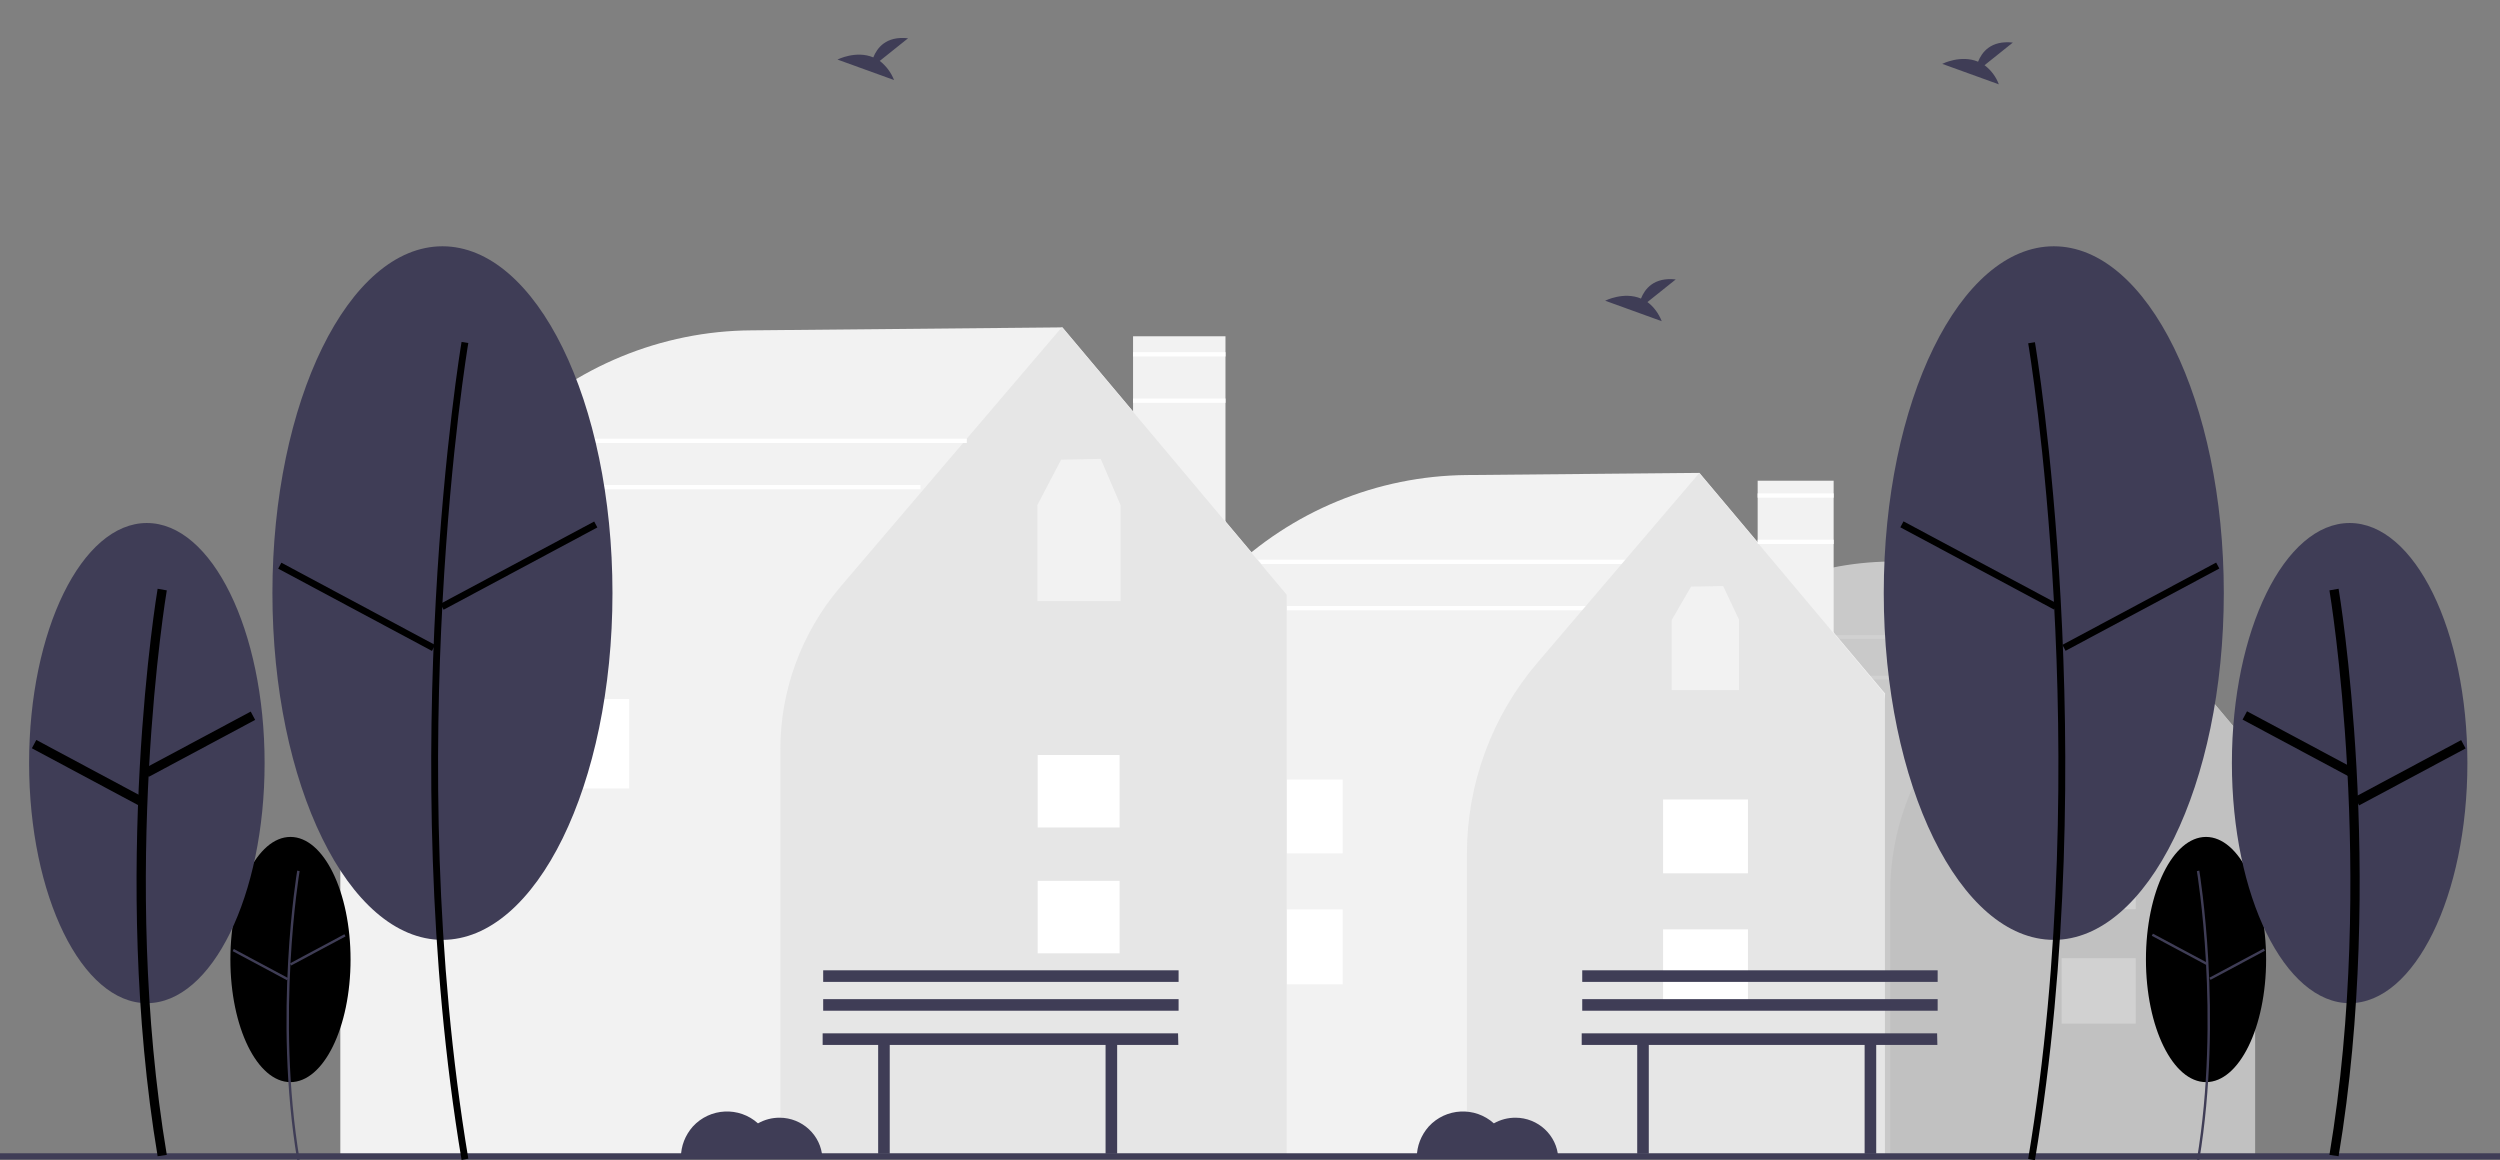 <?xml version="1.0" encoding="utf-8"?>
<!-- Generator: Adobe Illustrator 23.0.0, SVG Export Plug-In . SVG Version: 6.00 Build 0)  -->
<svg version="1.1" id="Layer_1" xmlns="http://www.w3.org/2000/svg" xmlns:xlink="http://www.w3.org/1999/xlink" x="0px" y="0px"
	 viewBox="0 0 927.8 430.5" style="enable-background:new 0 0 927.8 430.5;" xml:space="preserve">
<rect x="0" y="0" width="927.8" height="430.5" fill="#808080" stroke="none"/>
<style type="text/css">
	.st0{opacity:0.64;}
	.st1{fill:#F2F2F2;}
	.st2{fill:#FFFFFF;}
	.st3{fill:#E6E6E6;}
	.st4{fill:#3F3D56;}
</style>
<g>
	<g class="st0">
		<path class="st1" d="M836.9,429.6h-253V281.1l-1.2-0.7l41.1-40c20.8-20.3,48.6-31.7,77.6-32l75.5-0.7l0.1,0.1l60.1,71.5l-0.2,2
			L836.9,429.6z"/>
		<rect x="631.6" y="235.7" class="st2" width="151.3" height="1.4"/>
		<rect x="616.6" y="250.8" class="st2" width="151.3" height="1.4"/>
		<rect x="795.8" y="210.1" class="st1" width="24.7" height="85.3"/>
		<path class="st3" d="M836.9,429.6H701.5v-98.4c0-22.7,8.1-44.7,22.9-62.1l52.4-61.4l60.1,71.5L836.9,429.6z"/>
		<rect id="a6590c42-447c-4063-b06f-22960ea9e1c6_1_" x="765.1" y="355.6" class="st2" width="27.5" height="24.3"/>
		<rect id="a578d772-16a5-40c1-af18-cd3a687ecce1_1_" x="765.1" y="313.5" class="st2" width="27.5" height="23.9"/>
		<rect id="ed02d0f4-f24a-4a19-b524-9521b83f0535_1_" x="633.7" y="349.1" class="st2" width="27.5" height="24.3"/>
		<rect id="b847f630-38c4-41e6-9edb-729b8a62aeb5_1_" x="633.7" y="307.1" class="st2" width="27.5" height="23.9"/>
		<path id="f115d1b6-9c1d-4192-bab1-4c1681c44a09-229_1_" class="st1" d="M789.8,255.2l-5.2-10.9l-10.4,0.2l-6.3,10.8l0.1,0.1h0V278
			h21.8v-22.6L789.8,255.2z"/>
		<rect x="795.8" y="214.3" class="st2" width="24.7" height="1.4"/>
		<rect x="795.8" y="229.3" class="st2" width="24.7" height="1.4"/>
	</g>
	<g>
		<path class="st1" d="M699.4,429.6H409.8V259.6l-1.3-0.9l47-45.8c23.8-23.2,55.6-36.3,88.8-36.6l86.4-0.8l0.1,0.1l68.8,81.8
			l-0.2,2.3L699.4,429.6z"/>
		<rect x="464.3" y="207.7" class="st2" width="173.2" height="1.6"/>
		<rect x="447.1" y="224.9" class="st2" width="173.2" height="1.6"/>
		<rect x="652.3" y="178.4" class="st1" width="28.2" height="97.7"/>
		<path class="st3" d="M699.4,429.6h-155V316.9c0-26,9.3-51.2,26.2-71l60-70.3l68.8,81.9V429.6z"/>
		<rect id="a6590c42-447c-4063-b06f-22960ea9e1c6" x="617.2" y="344.9" class="st2" width="31.5" height="27.8"/>
		<rect id="a578d772-16a5-40c1-af18-cd3a687ecce1" x="617.2" y="296.7" class="st2" width="31.5" height="27.4"/>
		<rect id="ed02d0f4-f24a-4a19-b524-9521b83f0535" x="466.8" y="337.5" class="st2" width="31.5" height="27.8"/>
		<rect id="b847f630-38c4-41e6-9edb-729b8a62aeb5" x="466.8" y="289.3" class="st2" width="31.5" height="27.4"/>
		<path id="f115d1b6-9c1d-4192-bab1-4c1681c44a09-229" class="st1" d="M645.4,230l-5.9-12.5l-11.9,0.2l-7.2,12.4l0.1,0.2h-0.1v25.8
			h25v-25.8L645.4,230z"/>
		<rect x="652.3" y="183.1" class="st2" width="28.2" height="1.6"/>
		<rect x="652.3" y="200.3" class="st2" width="28.2" height="1.6"/>
	</g>
	<rect x="420.5" y="124.8" class="st1" width="34.3" height="118.6"/>
	<path class="st1" d="M477.6,429.6H126.3V223.4l-1.6-1l0.4-0.4l64.2-62.5c24-23.4,56.1-36.7,89.6-36.9l115.4-1.1l0.1,0.1l83.4,99.2
		l-0.2,2.7L477.6,429.6z"/>
	<path class="st3" d="M477.6,429.6H289.6V278.1c0-22,7.9-43.3,22.1-60.1l82.4-96.6l83.4,99.3V429.6z"/>
	<rect id="ea84a9e5-6c52-4e5e-8073-8fad2571a91f" x="385.1" y="326.9" class="st2" width="30.4" height="26.9"/>
	<rect id="f19b6ec7-0e8c-4fff-907a-924d40e6f96c" x="385.1" y="280.2" class="st2" width="30.4" height="26.9"/>
	<rect id="b161f5b0-b707-4bd0-97aa-6c4dd340fe66" x="195.3" y="259.4" class="st2" width="38.2" height="33.2"/>
	<path id="e743b151-a501-4802-bd45-1d20431e6e42-228" class="st1" d="M415.8,187.3l-7.3-17l-14.7,0.3l-8.9,17l0.2,0.2h-0.1v35.3
		h30.9v-35.3L415.8,187.3z"/>
	<rect x="185.6" y="162.8" class="st2" width="173.2" height="1.6"/>
	<rect x="168.4" y="180" class="st2" width="173.2" height="1.6"/>
	<rect x="420.5" y="130.7" class="st2" width="34.3" height="1.6"/>
	<rect x="420.5" y="147.9" class="st2" width="34.3" height="1.6"/>
</g>
<rect id="bed8a224-40da-4f11-a19c-2b4f6eae74c1" y="428" class="st4" width="927.8" height="2.3"/>
<g>
	<g>
		<ellipse id="fb6c0aeb-9c49-4f71-adc3-f096e0d8dfbf_1_" cx="107.8" cy="356.1" rx="22.3" ry="45.5"/>
		<path id="b1a6d698-dda0-490a-ac80-38ce87516ad9-189_1_" class="st4" d="M111.2,430.4c-8.9-53.4-0.1-106.6,0-107.1l-0.9-0.2
			c-0.1,0.5-8.9,53.9,0,107.4L111.2,430.4z"/>
		
			<rect id="ec111ffd-238a-4858-990a-57023cafb3d8_1_" x="106.4" y="352" transform="matrix(0.882 -0.472 0.472 0.882 -152.376 97.283)" class="st4" width="22.9" height="0.9"/>
		
			<rect id="e635c501-1628-42d4-a3a5-c4826c51f25c_1_" x="96" y="346.5" transform="matrix(0.472 -0.882 0.882 0.472 -264.583 274.112)" class="st4" width="0.9" height="22.9"/>
	</g>
	<ellipse id="eaa25ba1-fb02-4ae1-bc1b-a61530bf454c" class="st4" cx="54.5" cy="283.2" rx="43.7" ry="89.1"/>
	<path id="b4bf8935-d3ff-4e35-bb4f-d79f2288d23a-181" d="M58.5,429.1c-17.5-105-0.2-209.6,0-210.6l3.4,0.6
		c-0.2,1-17.4,105.1,0,209.5L58.5,429.1z"/>
	
		<rect id="b9f9a211-6e99-401f-90e8-cf0ebb439f20" x="51.6" y="274.4" transform="matrix(0.882 -0.472 0.472 0.882 -121.5 67.56)" width="44.8" height="3.5"/>
	
		<rect id="e0f316f7-4b6f-4546-8015-4a3c859d357e" x="30.6" y="264.3" transform="matrix(0.472 -0.882 0.882 0.472 -235.731 179.936)" width="3.5" height="44.8"/>
	<g>
		<ellipse id="f9fb50b4-1b5d-416e-9e0d-266f30cba72e" class="st4" cx="164.2" cy="220.1" rx="63.1" ry="128.7"/>
		<path id="a800d1c2-f743-4d93-bec2-cff0f953733c-182" d="M171.3,430.5c-25.2-151.3-0.3-302.1,0-303.6l2.5,0.4
			c-0.3,1.5-25.1,151.9,0,302.7L171.3,430.5z"/>
		
			<rect id="fb01bfd3-0095-4a66-b946-3896d80fc39c" x="160.1" y="208.7" transform="matrix(0.882 -0.472 0.472 0.882 -76.267 115.573)" width="64.7" height="2.5"/>
		
			<rect id="b67993a5-f0ea-4993-bd83-fcb2f25516f5" x="131" y="192.9" transform="matrix(0.472 -0.882 0.882 0.472 -128.729 235.528)" width="2.5" height="64.7"/>
	</g>
</g>
<g>
	<g>
		<ellipse id="fb6c0aeb-9c49-4f71-adc3-f096e0d8dfbf_2_" cx="818.7" cy="356.1" rx="22.3" ry="45.5"/>
		<path id="b1a6d698-dda0-490a-ac80-38ce87516ad9-189_2_" class="st4" d="M816.2,430.5c8.9-53.5,0.1-106.9,0-107.4l-0.9,0.2
			c0.1,0.5,8.9,53.7,0,107.1L816.2,430.5z"/>
		
			<rect id="ec111ffd-238a-4858-990a-57023cafb3d8_2_" x="808.2" y="341" transform="matrix(0.472 -0.882 0.882 0.472 116.34 899.175)" class="st4" width="0.9" height="22.9"/>
		
			<rect id="e635c501-1628-42d4-a3a5-c4826c51f25c_2_" x="818.5" y="357.4" transform="matrix(0.882 -0.472 0.472 0.882 -70.67 433.954)" class="st4" width="22.9" height="0.9"/>
	</g>
	<ellipse id="eaa25ba1-fb02-4ae1-bc1b-a61530bf454c_1_" class="st4" cx="872" cy="283.2" rx="43.7" ry="89.1"/>
	<path id="b4bf8935-d3ff-4e35-bb4f-d79f2288d23a-181_1_" d="M864.5,428.6c17.4-104.4,0.2-208.4,0-209.5l3.4-0.6
		c0.2,1,17.5,105.6,0,210.6L864.5,428.6z"/>
	
		<rect id="b9f9a211-6e99-401f-90e8-cf0ebb439f20_1_" x="850.7" y="253.8" transform="matrix(0.472 -0.882 0.882 0.472 206.88 897.583)" width="3.5" height="44.8"/>
	
		<rect id="e0f316f7-4b6f-4546-8015-4a3c859d357e_1_" x="871.7" y="285" transform="matrix(0.882 -0.472 0.472 0.882 -29.493 455.887)" width="44.8" height="3.5"/>
	<g>
		<ellipse id="f9fb50b4-1b5d-416e-9e0d-266f30cba72e_1_" class="st4" cx="762.2" cy="220.1" rx="63.1" ry="128.7"/>
		<path id="a800d1c2-f743-4d93-bec2-cff0f953733c-182_1_" d="M752.7,430.1c25.1-150.9,0.3-301.2,0-302.7l2.5-0.4
			c0.3,1.5,25.2,152.3,0,303.6L752.7,430.1z"/>
		
			<rect id="fb01bfd3-0095-4a66-b946-3896d80fc39c_1_" x="732.8" y="177.6" transform="matrix(0.472 -0.882 0.882 0.472 202.725 758.195)" width="2.5" height="64.7"/>
		
			<rect id="b67993a5-f0ea-4993-bd83-fcb2f25516f5_1_" x="761.9" y="223.9" transform="matrix(0.882 -0.472 0.472 0.882 -12.284 401.459)" width="64.7" height="2.5"/>
	</g>
</g>
<path id="a58bbeb0-9bd3-48cd-81c7-bf267a60ca0e-183" class="st4" d="M611.4,112.1l10.5-8.4c-8.2-0.9-11.5,3.6-12.9,7.1
	c-6.4-2.7-13.3,0.8-13.3,0.8l21,7.6C615.6,116.4,613.8,113.9,611.4,112.1L611.4,112.1z"/>
<path id="f9b938cf-521f-4b64-a4af-443f90f250ff-184" class="st4" d="M326.5,22.6l10.5-8.4c-8.2-0.9-11.5,3.6-12.9,7.1
	c-6.4-2.7-13.3,0.8-13.3,0.8l21,7.6C330.7,26.9,328.9,24.5,326.5,22.6z"/>
<path id="a8da215e-7841-4236-9b2d-2b5040889003-185" class="st4" d="M736.5,24.2l10.5-8.4c-8.2-0.9-11.5,3.6-12.9,7.1
	c-6.4-2.7-13.3,0.8-13.3,0.8l21,7.6C740.8,28.5,738.9,26,736.5,24.2L736.5,24.2z"/>
<path id="f0e6e0e6-42da-4f68-a4c7-39fa16634762-186" class="st4" d="M289.3,414.8c-2.8,0-5.5,0.7-8,2.1c-7-6.3-17.8-5.8-24.2,1.2
	c-2.8,3.2-4.4,7.2-4.4,11.5h52.5C304.7,421.3,297.7,414.8,289.3,414.8L289.3,414.8z"/>
<path id="a1a48b26-c08c-4af6-a63a-aec9264485a6-187" class="st4" d="M562.4,414.8c-2.8,0-5.5,0.7-8,2.1c-7-6.3-17.8-5.8-24.2,1.2
	c-2.8,3.2-4.4,7.2-4.4,11.5h52.5C577.8,421.3,570.8,414.8,562.4,414.8z"/>
<g id="b7f6eb98-a688-40b6-a6fe-b95f7faf89e9">
	<path id="a2b702d6-67ae-4451-8add-a2f537c8659d-188" class="st4" d="M437.2,383.5H305.3v4.3h20.6v40.4h4.3v-40.4h80.1v40.4h4.3
		v-40.4h22.7L437.2,383.5z"/>
	<rect id="e92a1475-8072-45d0-b33d-944691a78c33" x="305.5" y="370.8" class="st4" width="131.9" height="4.3"/>
	<rect id="b6a0a497-0aca-42fa-836e-077aa391619e" x="305.5" y="360.1" class="st4" width="131.9" height="4.3"/>
</g>
<g id="f3a52820-5da4-4b42-9266-f78e9fe7018d">
	<path id="a893f891-f54b-45a9-863c-d8f504ba27e5-215" class="st4" d="M718.9,383.5H587v4.3h20.6v40.4h4.3v-40.4h80.1v40.4h4.3v-40.4
		h22.7L718.9,383.5z"/>
	<rect id="acd566dc-6da0-4893-9936-737f20e2ae79" x="587.2" y="370.8" class="st4" width="131.9" height="4.3"/>
	<rect id="a718245b-7267-423b-9db7-7deabc7ded2f" x="587.2" y="360.1" class="st4" width="131.9" height="4.3"/>
</g>
</svg>
